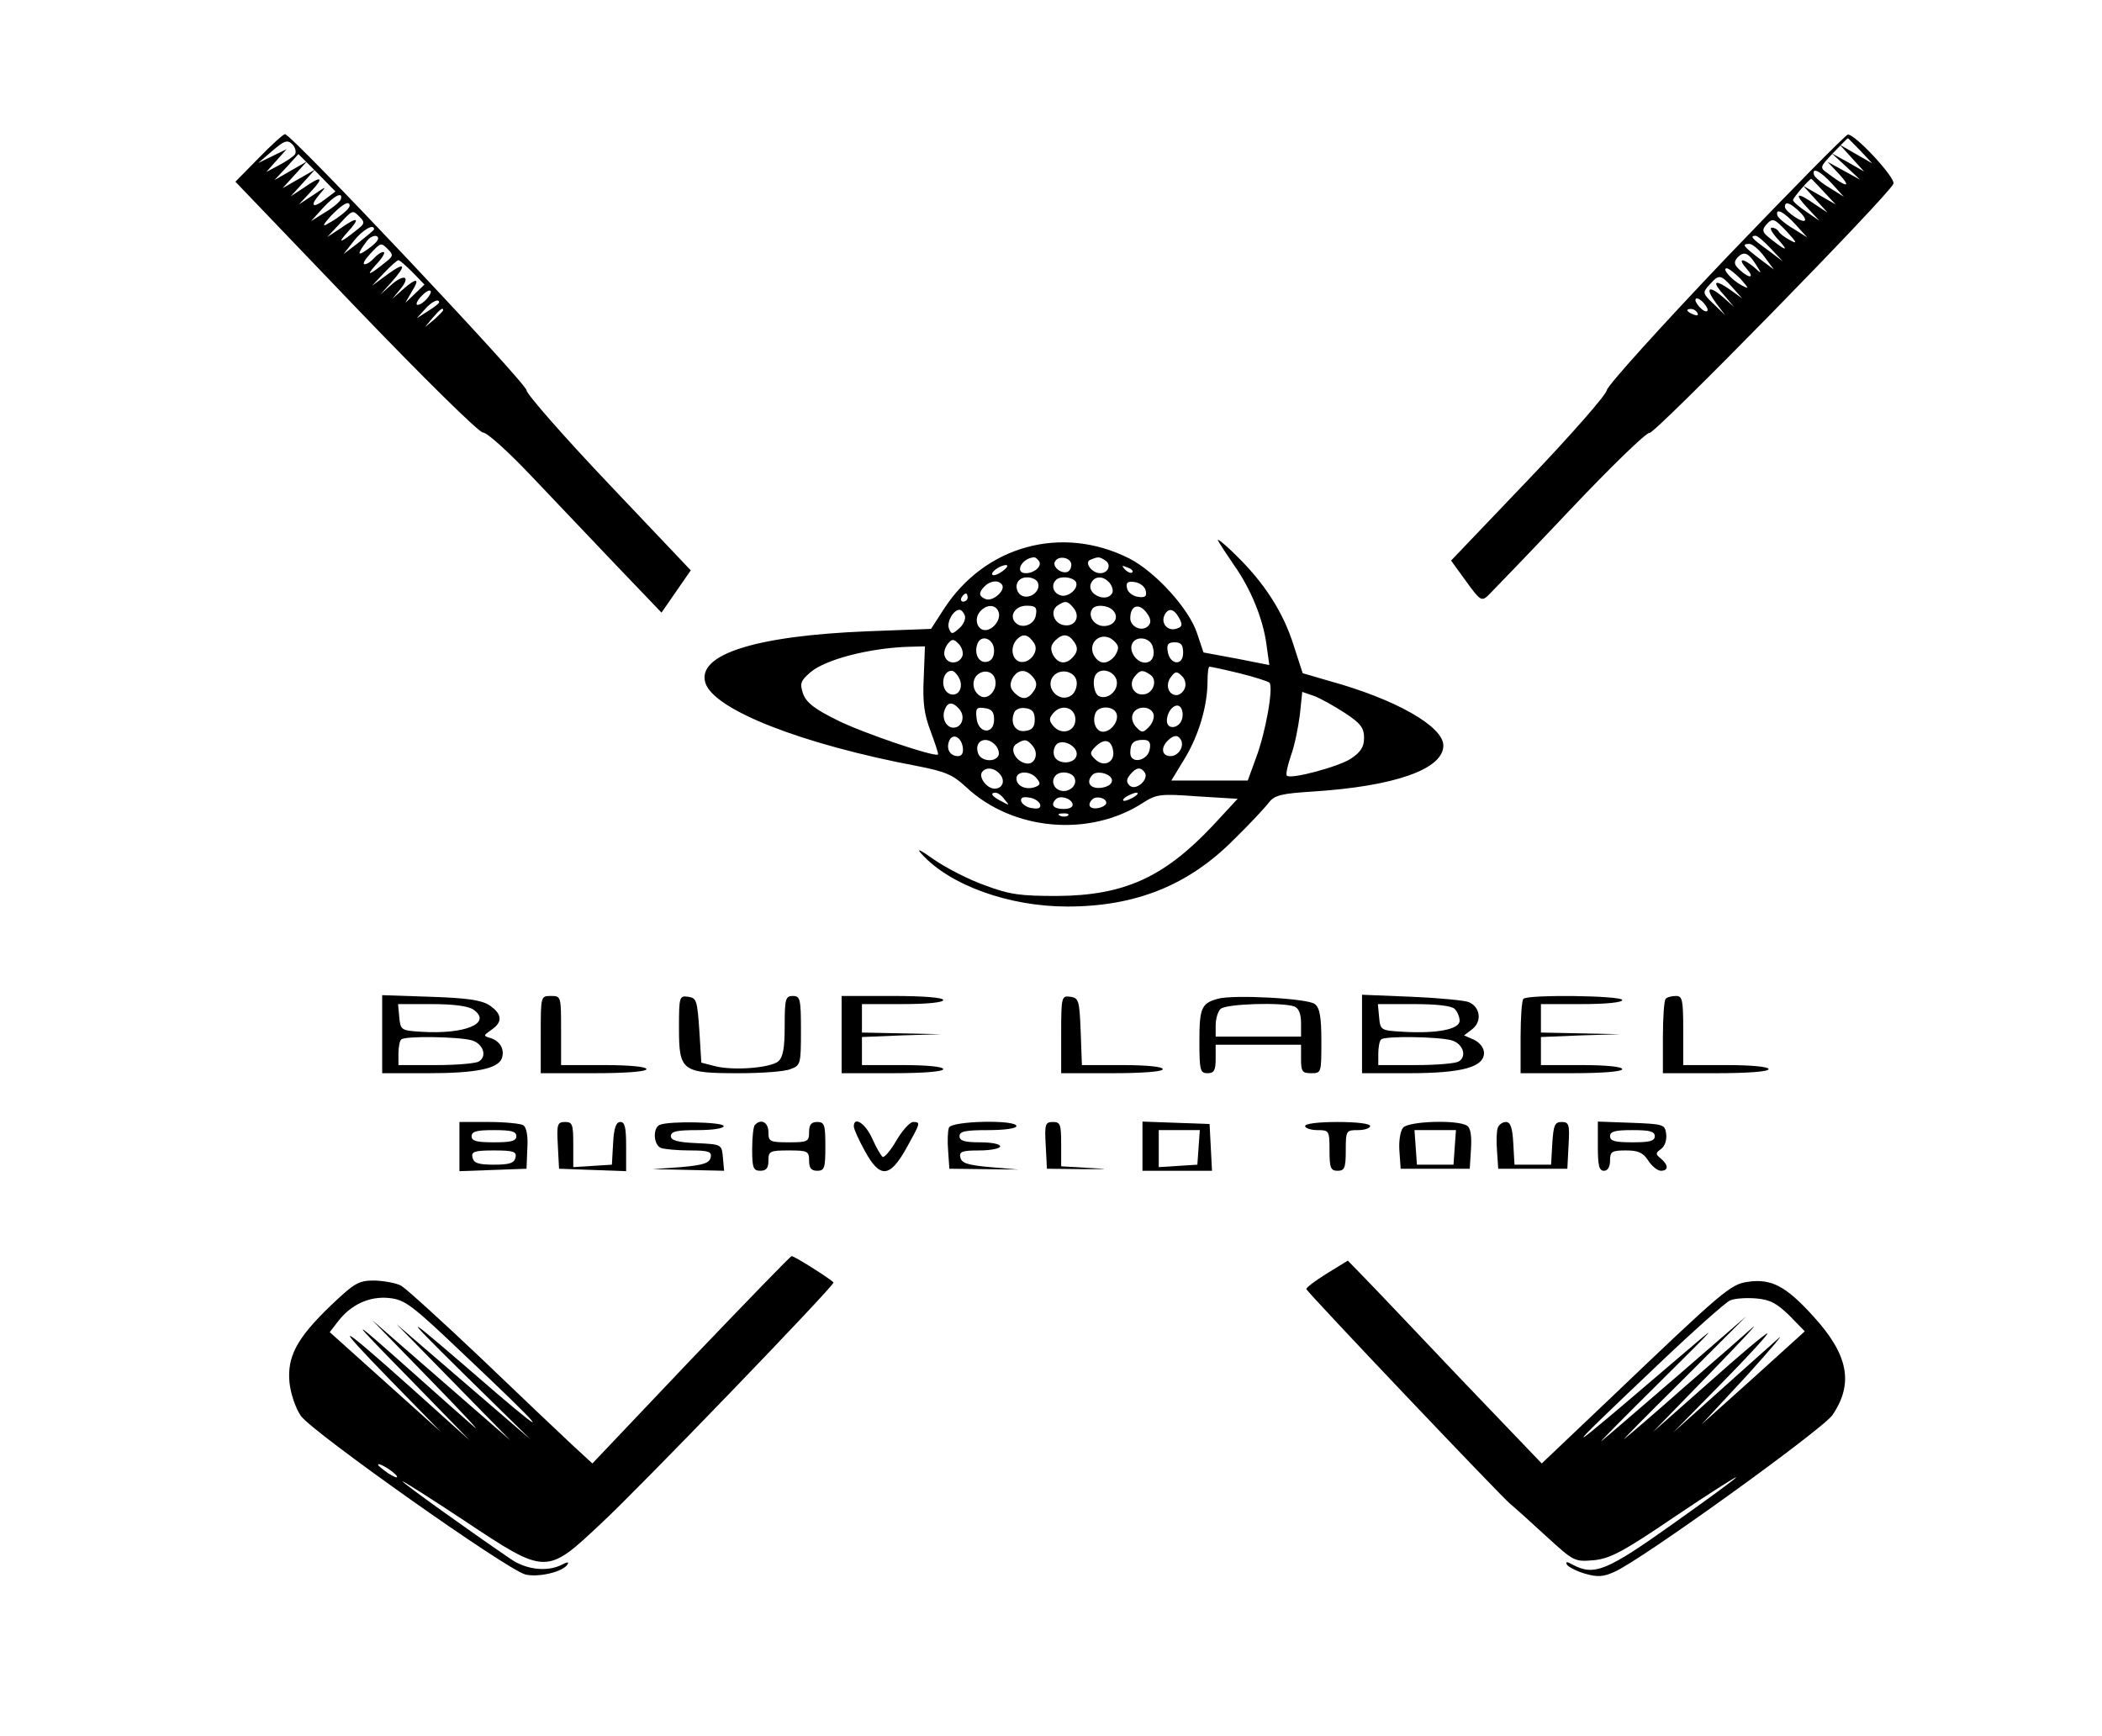 <?xml version="1.0" standalone="no"?>
<!DOCTYPE svg PUBLIC "-//W3C//DTD SVG 20010904//EN"
 "http://www.w3.org/TR/2001/REC-SVG-20010904/DTD/svg10.dtd">
<svg version="1.0" xmlns="http://www.w3.org/2000/svg"
 width="517pt" height="427pt" viewBox="0 0 517 427"
 preserveAspectRatio="xMidYMid meet">

<g transform="translate(0,427) scale(0.1,-0.1)"
fill="#000000" stroke="none">
<path d="M637 3882 l-58 -59 296 -309 c167 -174 304 -309 313 -308 10 0 62
-47 117 -105 55 -58 150 -158 211 -222 l111 -116 36 52 36 52 -202 213 c-111
117 -202 221 -202 230 0 17 -578 630 -594 630 -4 0 -33 -26 -64 -58z m89 9
c-4 -6 -22 -18 -39 -27 l-32 -17 25 28 25 28 -35 -17 -35 -17 35 30 c29 25 37
28 49 16 7 -7 10 -18 7 -24z m74 -111 c-31 -24 -39 -17 -14 12 18 21 18 21
-16 -2 l-35 -23 29 31 c35 37 27 41 -17 10 l-32 -21 30 33 30 33 -40 -23 -40
-23 30 33 30 33 -40 -23 -40 -23 30 32 29 32 46 -46 45 -46 -25 -19z m38 -1
c-2 -5 -19 -20 -38 -31 l-35 -22 29 32 c29 32 51 42 44 21z m22 -15 c0 -8 -27
-30 -55 -45 -13 -8 -10 -1 9 20 28 29 46 39 46 25z m25 -28 c12 -12 12 -16 -3
-28 -43 -35 -55 -40 -28 -10 34 37 27 41 -17 10 l-32 -21 29 31 c34 37 33 36
51 18z m35 -30 c0 -2 -17 -16 -37 -32 l-38 -29 25 32 c21 27 50 44 50 29z m10
-23 c0 -5 -12 -17 -27 -27 -25 -18 -25 -11 0 22 10 13 27 16 27 5z m25 -27
c12 -12 12 -16 -3 -28 -43 -35 -55 -40 -28 -10 17 18 25 32 19 32 -6 0 -16 -7
-23 -15 -7 -8 -17 -15 -23 -15 -6 0 0 11 13 25 27 29 27 29 45 11z m60 -56
l29 -30 -24 -23 -23 -22 16 28 c21 33 12 35 -22 5 l-26 -23 19 23 c27 32 11
40 -22 11 l-27 -24 28 31 c38 43 34 51 -10 19 l-38 -28 29 31 c17 18 33 32 36
32 3 0 19 -14 35 -30z m35 -65 c-7 -8 -17 -15 -23 -15 -5 0 -2 9 8 20 21 23
35 19 15 -5z m30 -9 c0 -2 -12 -12 -27 -21 l-28 -18 19 21 c17 20 36 29 36 18z
m10 -19 c0 -2 -10 -12 -22 -23 l-23 -19 19 23 c18 21 26 27 26 19z"/>
<path d="M4245 3635 c-159 -167 -291 -313 -293 -325 -2 -12 -89 -111 -193
-220 l-190 -199 37 -51 c34 -47 38 -50 54 -35 9 9 100 103 201 210 101 107
190 193 196 190 12 -4 589 585 600 613 6 14 -94 122 -112 121 -5 0 -140 -137
-300 -304z m331 264 l29 -31 -40 23 -40 23 30 -33 30 -33 -40 23 -40 22 35
-32 35 -33 -40 22 -40 22 30 -32 c30 -33 16 -31 -30 4 -20 14 -19 15 14 50 19
20 35 36 36 36 1 0 14 -14 31 -31z m-70 -81 l29 -32 -35 22 c-19 11 -36 26
-38 31 -7 21 15 11 44 -21z m-20 -20 l29 -31 -40 23 -40 23 30 -33 30 -33 -32
21 c-44 31 -52 27 -17 -10 l29 -31 -32 22 c-18 12 -33 25 -33 29 0 5 40 52 45
52 1 0 14 -14 31 -32z m-64 -45 c27 -24 22 -36 -7 -17 -14 9 -25 20 -25 25 0
14 11 11 32 -8z m-6 -35 l29 -32 -35 22 c-19 11 -36 26 -38 31 -7 21 15 11 44
-21z m-20 -19 c24 -26 25 -30 7 -20 -12 6 -25 16 -28 21 -3 6 -11 10 -17 10
-7 0 1 -14 18 -32 26 -29 15 -25 -28 10 -13 11 -14 17 -5 28 17 19 20 18 53
-17z m-40 -41 l29 -31 -37 28 c-39 28 -45 35 -30 35 5 0 21 -14 38 -32z m-16
-20 l23 -31 -36 27 c-40 31 -44 36 -24 36 7 0 24 -14 37 -32z m-21 -19 c15
-24 15 -24 -5 -6 -28 23 -41 22 -19 -3 22 -24 9 -27 -16 -4 -14 13 -15 19 -6
30 16 17 27 13 46 -17z m-38 -35 c21 -24 22 -26 3 -16 -25 13 -50 42 -37 42 5
0 20 -12 34 -26z m-20 -21 l24 -27 -32 23 c-38 26 -43 18 -10 -18 l22 -26 -27
24 c-36 31 -45 23 -17 -15 l22 -29 -28 27 c-28 27 -28 28 -10 48 23 26 27 25
56 -7z m-61 -55 c0 -6 -7 -5 -15 2 -8 7 -15 17 -15 22 0 6 7 5 15 -2 8 -7 15
-17 15 -22z m-25 -8 c3 -6 -1 -7 -9 -4 -18 7 -21 14 -7 14 6 0 13 -4 16 -10z"/>
<path d="M2996 2940 c4 -8 22 -35 39 -60 42 -59 72 -134 80 -196 l7 -50 -81
16 -81 15 -16 48 c-20 60 -102 150 -166 183 -166 84 -356 32 -457 -125 l-31
-48 -158 -6 c-274 -11 -419 -57 -397 -127 21 -66 237 -151 524 -205 66 -13 85
-21 117 -51 115 -108 304 -124 435 -39 33 21 42 23 134 16 l99 -6 -62 -67
c-119 -126 -217 -171 -382 -172 -89 0 -116 3 -177 26 -40 14 -96 43 -125 63
-35 25 -46 30 -31 14 70 -77 215 -129 358 -129 168 0 298 52 410 165 39 38 77
79 86 91 14 18 31 22 110 27 200 13 319 55 319 113 0 47 -117 114 -281 159
l-65 19 -22 68 c-26 83 -73 155 -143 223 -28 28 -48 43 -43 35z m-440 -51 c7
-12 -12 -29 -33 -29 -28 0 -11 36 19 39 4 1 10 -4 14 -10z m79 -8 c0 -8 -4
-16 -10 -18 -16 -5 -38 14 -30 26 9 16 40 9 40 -8z m84 10 c15 -10 7 -31 -13
-31 -21 0 -40 27 -24 33 19 8 22 8 37 -2z m-253 -26 c-11 -8 -22 -12 -25 -9
-6 6 19 24 34 24 6 -1 1 -7 -9 -15z m319 -3 c-3 -3 -11 0 -18 7 -9 10 -8 11 6
5 10 -3 15 -9 12 -12z m-232 -26 c7 -19 -18 -40 -38 -32 -15 6 -20 28 -8 39
12 12 41 7 46 -7z m93 3 c9 -16 -20 -41 -39 -33 -17 6 -22 25 -10 37 10 11 41
8 49 -4z m84 -4 c6 -8 9 -19 5 -25 -14 -23 -62 -2 -52 24 8 20 31 21 47 1z
m-265 -4 c8 -14 -23 -41 -40 -35 -18 7 -19 16 -3 32 14 14 35 16 43 3z m353
-14 c3 -14 -1 -18 -20 -15 -12 2 -24 11 -26 21 -3 14 1 18 20 15 12 -2 24 -11
26 -21z m-438 -17 c0 -5 -5 -10 -11 -10 -5 0 -7 5 -4 10 3 6 8 10 11 10 2 0 4
-4 4 -10z m260 -25 c18 -21 5 -47 -22 -43 -26 3 -37 36 -16 49 18 12 24 11 38
-6z m-184 -10 c7 -18 -13 -45 -33 -45 -19 0 -28 27 -13 45 16 19 39 19 46 0z
m92 -7 c-3 -25 -34 -36 -50 -20 -17 17 -1 42 27 42 22 0 26 -4 23 -22z m189
11 c17 -17 4 -39 -22 -39 -23 0 -40 24 -29 41 7 13 38 11 51 -2z m87 -12 c7
-11 7 -20 0 -27 -15 -15 -44 -2 -44 19 0 35 25 39 44 8z m-451 -1 c3 -8 -3
-22 -13 -31 -18 -16 -20 -16 -26 -1 -6 16 11 46 26 46 4 0 10 -6 13 -14z m527
-6 c9 -16 8 -22 -5 -26 -21 -8 -39 10 -32 30 9 22 24 20 37 -4z m-356 -63 c13
-21 -15 -53 -38 -44 -19 8 -21 38 -4 55 15 15 28 11 42 -11z m100 1 c7 -12 6
-21 -3 -32 -18 -22 -38 -20 -51 3 -7 15 -6 24 6 36 19 18 33 16 48 -7z m106
-11 c0 -7 -5 -18 -12 -25 -18 -18 -36 -15 -48 7 -14 28 13 55 41 41 10 -6 19
-16 19 -23z m-383 -21 c-8 -20 -36 -21 -43 -1 -4 8 0 22 7 31 11 13 14 13 27
0 8 -8 12 -22 9 -30z m78 14 c0 -16 -6 -26 -18 -28 -19 -4 -32 20 -23 44 9 25
41 13 41 -16z m390 10 c7 -23 -1 -40 -19 -40 -20 0 -39 27 -32 45 8 22 44 18
51 -5z m75 -16 c0 -33 -33 -30 -38 4 -3 17 2 22 17 22 16 0 21 -6 21 -26z
m-638 -61 c-3 -61 1 -90 17 -132 11 -30 20 -56 18 -57 -8 -7 -185 53 -247 84
-57 28 -77 44 -85 66 -8 25 -6 31 18 52 37 32 146 60 242 63 l40 1 -3 -77z
m776 11 c37 -9 70 -20 74 -23 11 -10 -9 -123 -33 -186 l-20 -55 -94 0 -94 0
34 56 c34 57 55 128 55 189 0 19 2 35 5 35 3 0 36 -7 73 -16z m-689 -12 c12
-23 -2 -47 -23 -39 -24 10 -20 57 5 57 5 0 13 -8 18 -18z m89 -5 c5 -23 -15
-47 -33 -41 -20 8 -27 34 -14 51 16 18 43 13 47 -10z m93 7 c9 -11 10 -20 3
-32 -15 -23 -29 -25 -48 -7 -12 12 -13 21 -6 36 13 23 33 25 51 3z m107 -10
c2 -11 -3 -26 -11 -33 -29 -24 -70 17 -46 46 17 20 53 12 57 -13z m98 4 c7
-24 -19 -50 -42 -41 -14 5 -19 44 -7 56 14 15 42 6 49 -15z m82 13 c20 -12 10
-46 -14 -49 -25 -4 -40 24 -23 44 13 16 19 17 37 5z m86 -34 c-3 -9 -13 -17
-20 -17 -21 0 -29 27 -13 46 10 13 14 13 26 1 8 -7 11 -21 7 -30z m394 -61
c38 -25 47 -36 47 -61 0 -22 -8 -35 -32 -51 -30 -20 -149 -52 -158 -42 -3 3 2
25 10 49 9 24 18 69 22 100 l6 57 29 -10 c16 -6 50 -25 76 -42z m-948 9 c15
-18 6 -45 -15 -45 -18 0 -30 24 -21 45 7 19 20 19 36 0z m548 -21 c-5 -26 -38
-31 -38 -7 0 24 21 46 33 34 5 -5 7 -17 5 -27z m-463 -4 c0 -38 -39 -35 -43 3
-3 25 0 28 20 25 17 -2 23 -9 23 -28z m100 0 c0 -18 -6 -26 -23 -28 -24 -4
-38 18 -28 44 3 9 15 14 28 12 17 -2 23 -10 23 -28z m100 0 c0 -30 -35 -40
-55 -15 -10 12 -10 18 0 30 20 25 55 15 55 -15z m101 15 c7 -18 -13 -45 -33
-45 -17 0 -27 24 -19 45 7 20 45 19 52 0z m91 -1 c3 -8 -2 -23 -11 -32 -14
-15 -18 -15 -31 -1 -9 9 -13 23 -9 32 8 21 43 22 51 1z m-469 -82 c2 -14 -2
-22 -12 -22 -19 0 -29 17 -22 36 8 22 30 12 34 -14z m536 19 c10 -16 -5 -41
-25 -41 -21 0 -25 20 -7 38 14 14 25 15 32 3z m-454 -16 c6 -8 9 -19 5 -25
-10 -16 -42 -12 -49 6 -12 32 21 47 44 19z m90 0 c16 -19 5 -47 -16 -43 -27 5
-42 37 -24 48 20 13 26 12 40 -5z m108 -23 c-5 -24 -52 -23 -56 2 -2 10 2 22
9 27 18 11 51 -9 47 -29z m90 10 c4 -28 -24 -40 -44 -20 -14 13 -14 17 1 32
22 21 39 16 43 -12z m90 6 c-4 -30 -48 -39 -48 -10 0 24 8 32 32 32 14 0 19
-6 16 -22z m-368 -63 c13 -16 6 -35 -14 -35 -18 0 -39 27 -31 40 9 14 31 12
45 -5z m356 4 c10 -17 -23 -46 -38 -31 -8 8 -8 15 2 27 15 18 26 19 36 4z
m-266 -14 c10 -12 9 -16 -4 -21 -22 -8 -46 2 -46 21 0 19 34 20 50 0z m93 1
c8 -19 -16 -38 -37 -30 -16 6 -21 25 -9 37 12 12 41 7 46 -7z m92 -6 c0 -9
-11 -16 -27 -18 -27 -3 -38 14 -21 32 12 12 48 2 48 -14z m-264 -47 c13 -15
12 -15 -8 -4 -24 12 -29 21 -14 21 5 0 15 -7 22 -17z m319 7 c-8 -5 -19 -10
-25 -10 -5 0 -3 5 5 10 8 5 20 10 25 10 6 0 3 -5 -5 -10z m-232 -18 c3 -9 -3
-13 -19 -10 -12 1 -24 9 -27 16 -3 9 3 13 19 10 12 -1 24 -9 27 -16z m80 1 c2
-8 -6 -13 -22 -13 -25 0 -33 10 -19 24 10 10 36 3 41 -11z m83 2 c0 -5 -9 -11
-21 -13 -20 -3 -27 8 -13 22 10 9 34 3 34 -9z m-94 -31 c-3 -3 -12 -4 -19 -1
-8 3 -5 6 6 6 11 1 17 -2 13 -5z"/>
<path d="M940 1726 l0 -96 114 0 c116 0 170 11 180 36 8 21 -3 42 -26 50 -20
6 -20 6 1 21 28 19 26 39 -5 60 -20 13 -55 18 -145 21 l-119 4 0 -96z m225 60
c46 -33 -21 -61 -130 -54 -48 3 -50 4 -53 36 l-3 32 83 0 c55 0 91 -5 103 -14z
m-5 -75 c28 -8 39 -39 18 -52 -7 -5 -55 -9 -105 -9 l-93 0 0 28 c0 16 3 32 7
35 8 9 140 7 173 -2z"/>
<path d="M1330 1725 l0 -95 130 0 c80 0 130 4 130 10 0 6 -42 10 -105 10
l-105 0 0 85 c0 84 0 85 -25 85 -25 0 -25 0 -25 -95z"/>
<path d="M1670 1741 c0 -106 7 -111 147 -111 56 0 113 4 127 10 25 9 26 12 26
95 0 78 -2 85 -20 85 -18 0 -20 -7 -20 -74 0 -54 -4 -77 -16 -87 -20 -16 -109
-23 -154 -12 l-35 9 -5 80 c-5 73 -7 79 -27 82 -22 3 -23 1 -23 -77z"/>
<path d="M2070 1725 l0 -95 125 0 c77 0 125 4 125 10 0 6 -40 10 -100 10
l-100 0 0 35 0 34 98 4 97 3 -97 2 -98 2 0 35 0 35 100 0 c60 0 100 4 100 10
0 6 -48 10 -125 10 l-125 0 0 -95z"/>
<path d="M2610 1726 l0 -96 125 0 c77 0 125 4 125 10 0 6 -40 10 -100 10 l-99
0 -3 83 c-3 76 -5 82 -25 85 -22 3 -23 1 -23 -92z"/>
<path d="M2995 1813 c-40 -11 -45 -23 -45 -104 0 -72 2 -79 20 -79 16 0 20 7
20 35 l0 35 105 0 105 0 0 -35 c0 -31 3 -35 25 -35 25 0 25 1 25 79 0 59 -4
82 -16 91 -16 14 -201 24 -239 13z m189 -19 c10 -4 16 -18 16 -40 l0 -34 -105
0 -105 0 0 28 c0 15 5 33 12 40 13 13 153 17 182 6z"/>
<path d="M3350 1726 l0 -96 115 0 c131 0 185 15 185 50 0 12 -10 25 -24 32
l-25 11 21 16 c24 20 18 55 -10 66 -9 4 -72 10 -139 13 l-123 5 0 -97z m228
62 c7 -7 12 -20 12 -29 0 -21 -56 -32 -140 -27 -54 3 -55 4 -58 36 l-3 32 88
0 c56 0 93 -4 101 -12z m-8 -77 c28 -8 39 -39 18 -52 -7 -5 -55 -9 -105 -9
l-93 0 0 28 c0 16 3 32 7 35 8 9 140 7 173 -2z"/>
<path d="M3747 1813 c-4 -3 -7 -46 -7 -95 l0 -88 125 0 c77 0 125 4 125 10 0
6 -40 10 -100 10 l-100 0 0 35 0 34 98 4 97 3 -97 2 -98 2 0 35 0 35 100 0
c60 0 100 4 100 10 0 11 -232 14 -243 3z"/>
<path d="M4097 1813 c-4 -3 -7 -46 -7 -95 l0 -88 130 0 c80 0 130 4 130 10 0
6 -42 10 -105 10 l-105 0 0 85 c0 76 -2 85 -18 85 -10 0 -22 -3 -25 -7z"/>
<path d="M1130 1450 l0 -61 83 3 82 3 2 50 c2 30 -2 52 -10 57 -6 4 -45 8 -84
8 l-73 0 0 -60z m140 25 c0 -12 -13 -15 -55 -15 -42 0 -55 3 -55 15 0 12 13
15 55 15 42 0 55 -3 55 -15z m-2 -52 c-3 -14 -14 -18 -53 -18 -39 0 -50 4 -53
18 -3 14 5 17 53 17 48 0 56 -3 53 -17z"/>
<path d="M1372 1453 l3 -58 83 -3 82 -3 0 61 c0 46 -3 60 -14 60 -11 0 -16
-15 -18 -52 l-3 -53 -47 -3 -48 -3 0 55 c0 50 -2 56 -20 56 -19 0 -21 -5 -18
-57z"/>
<path d="M1623 1503 c-18 -7 -16 -50 3 -57 9 -3 40 -6 71 -6 46 0 54 -3 51
-17 -3 -14 -17 -19 -73 -24 l-70 -5 88 -2 88 -2 -3 33 c-3 32 -3 32 -65 35
-47 2 -63 7 -63 17 0 12 15 15 65 15 37 0 65 4 65 10 0 10 -134 13 -157 3z"/>
<path d="M1857 1503 c-4 -3 -7 -30 -7 -60 0 -46 3 -53 20 -53 15 0 20 7 20 25
0 23 3 25 50 25 47 0 50 -2 50 -25 0 -18 5 -25 20 -25 18 0 20 7 20 60 0 53
-2 60 -20 60 -15 0 -20 -7 -20 -25 0 -23 -3 -25 -50 -25 -47 0 -50 2 -50 25 0
24 -18 34 -33 18z"/>
<path d="M2100 1499 c0 -6 12 -33 27 -60 37 -68 61 -67 102 6 35 63 36 65 17
65 -8 0 -26 -20 -41 -45 -14 -25 -30 -43 -34 -41 -4 3 -16 23 -26 46 -17 37
-45 55 -45 29z"/>
<path d="M2334 1496 c-3 -7 -4 -33 -2 -57 l3 -44 85 -1 85 -1 -70 6 c-56 5
-70 10 -73 24 -3 14 4 17 47 17 28 0 51 5 51 10 0 6 -22 10 -50 10 -38 0 -50
4 -50 15 0 12 14 15 70 15 40 0 70 4 70 10 0 16 -160 13 -166 -4z"/>
<path d="M2572 1453 l3 -58 85 -1 c70 0 73 0 18 3 l-68 4 0 54 c0 49 -2 55
-20 55 -19 0 -21 -5 -18 -57z"/>
<path d="M2810 1450 l0 -60 85 0 86 0 -3 58 -3 57 -82 3 -83 3 0 -61z m138 -2
l-3 -43 -47 -3 -48 -3 0 45 0 46 51 0 50 0 -3 -42z"/>
<path d="M3210 1500 c0 -5 14 -10 30 -10 29 0 30 -1 30 -50 0 -43 3 -50 20
-50 17 0 20 7 20 50 0 49 1 50 30 50 17 0 30 5 30 10 0 6 -33 10 -80 10 -47 0
-80 -4 -80 -10z"/>
<path d="M3451 1496 c-7 -8 -11 -34 -9 -58 l3 -43 85 0 85 0 3 49 c2 32 -1 52
-10 57 -23 15 -144 11 -157 -5z m127 -48 l-3 -43 -45 0 -45 0 -3 43 -3 42 51
0 51 0 -3 -42z"/>
<path d="M3684 1496 c-3 -7 -4 -33 -2 -57 l3 -44 85 0 85 0 3 58 c3 51 1 57
-17 57 -17 0 -20 -8 -23 -52 l-3 -53 -45 0 -45 0 -3 53 c-2 38 -7 52 -18 52
-8 0 -17 -6 -20 -14z"/>
<path d="M3930 1450 c0 -47 3 -60 15 -60 9 0 15 9 15 25 0 22 4 25 39 25 30 0
42 -5 55 -25 9 -14 23 -25 31 -25 19 0 19 14 0 30 -14 11 -13 14 1 24 9 7 14
22 12 37 -3 23 -7 24 -85 27 l-83 3 0 -61z m140 25 c0 -12 -13 -15 -55 -15
-42 0 -55 3 -55 15 0 12 13 15 55 15 42 0 55 -3 55 -15z"/>
<path d="M1699 925 l-242 -255 -51 47 c-28 26 -129 122 -224 213 -96 91 -183
170 -195 177 -12 7 -42 12 -65 13 -40 0 -49 -5 -109 -62 -83 -80 -107 -125
-101 -189 3 -28 15 -63 28 -82 27 -39 506 -378 552 -390 31 -8 93 6 104 25 4
6 -1 6 -14 -1 -35 -18 -87 -13 -126 14 -97 66 -266 187 -266 191 0 2 68 -41
151 -96 203 -135 202 -135 338 -7 86 79 571 582 571 592 0 4 -95 65 -103 65
-3 0 -114 -115 -248 -255z m-562 17 c197 -186 228 -222 83 -98 -238 206 -244
209 -80 47 l165 -162 -165 142 -165 142 140 -143 140 -143 -170 148 -170 148
145 -149 c80 -82 127 -133 105 -113 -22 19 -85 75 -140 124 -173 154 -174 153
-20 -4 l150 -154 -138 124 c-189 169 -205 176 -57 24 l125 -128 -137 123 -137
123 20 26 c32 42 78 63 126 58 39 -4 56 -17 180 -135z m-161 -303 c3 -6 -5 -3
-20 6 -14 10 -26 19 -26 22 0 7 39 -17 46 -28z"/>
<path d="M3263 1137 c-29 -18 -51 -35 -50 -38 3 -9 478 -509 501 -528 11 -9
51 -45 89 -80 68 -62 69 -63 117 -59 40 4 71 20 199 107 83 56 151 99 151 97
0 -3 -70 -54 -156 -115 -163 -116 -193 -128 -246 -100 -14 8 -18 8 -14 0 4 -6
24 -16 44 -22 31 -9 45 -8 72 4 64 27 513 351 537 386 53 78 39 149 -47 243
-67 74 -103 93 -160 85 -44 -6 -60 -20 -348 -295 l-160 -152 -203 212 c-111
117 -218 230 -238 250 l-36 37 -52 -32z m1138 -103 l38 -39 -127 -115 -127
-114 115 124 c62 69 94 107 70 84 -25 -22 -92 -82 -150 -134 l-105 -94 120
122 c66 67 116 122 112 122 -5 0 -70 -55 -145 -122 l-137 -121 140 144 c77 79
124 130 105 113 -19 -17 -93 -82 -165 -144 -71 -63 -139 -121 -149 -129 -11
-9 52 55 140 142 l159 159 -165 -143 c-91 -78 -176 -152 -190 -163 -14 -12 47
50 135 137 159 158 160 158 51 65 -298 -255 -303 -257 -46 -13 85 81 164 151
175 156 11 5 40 7 64 5 35 -3 51 -12 82 -42z"/>
</g>
</svg>

